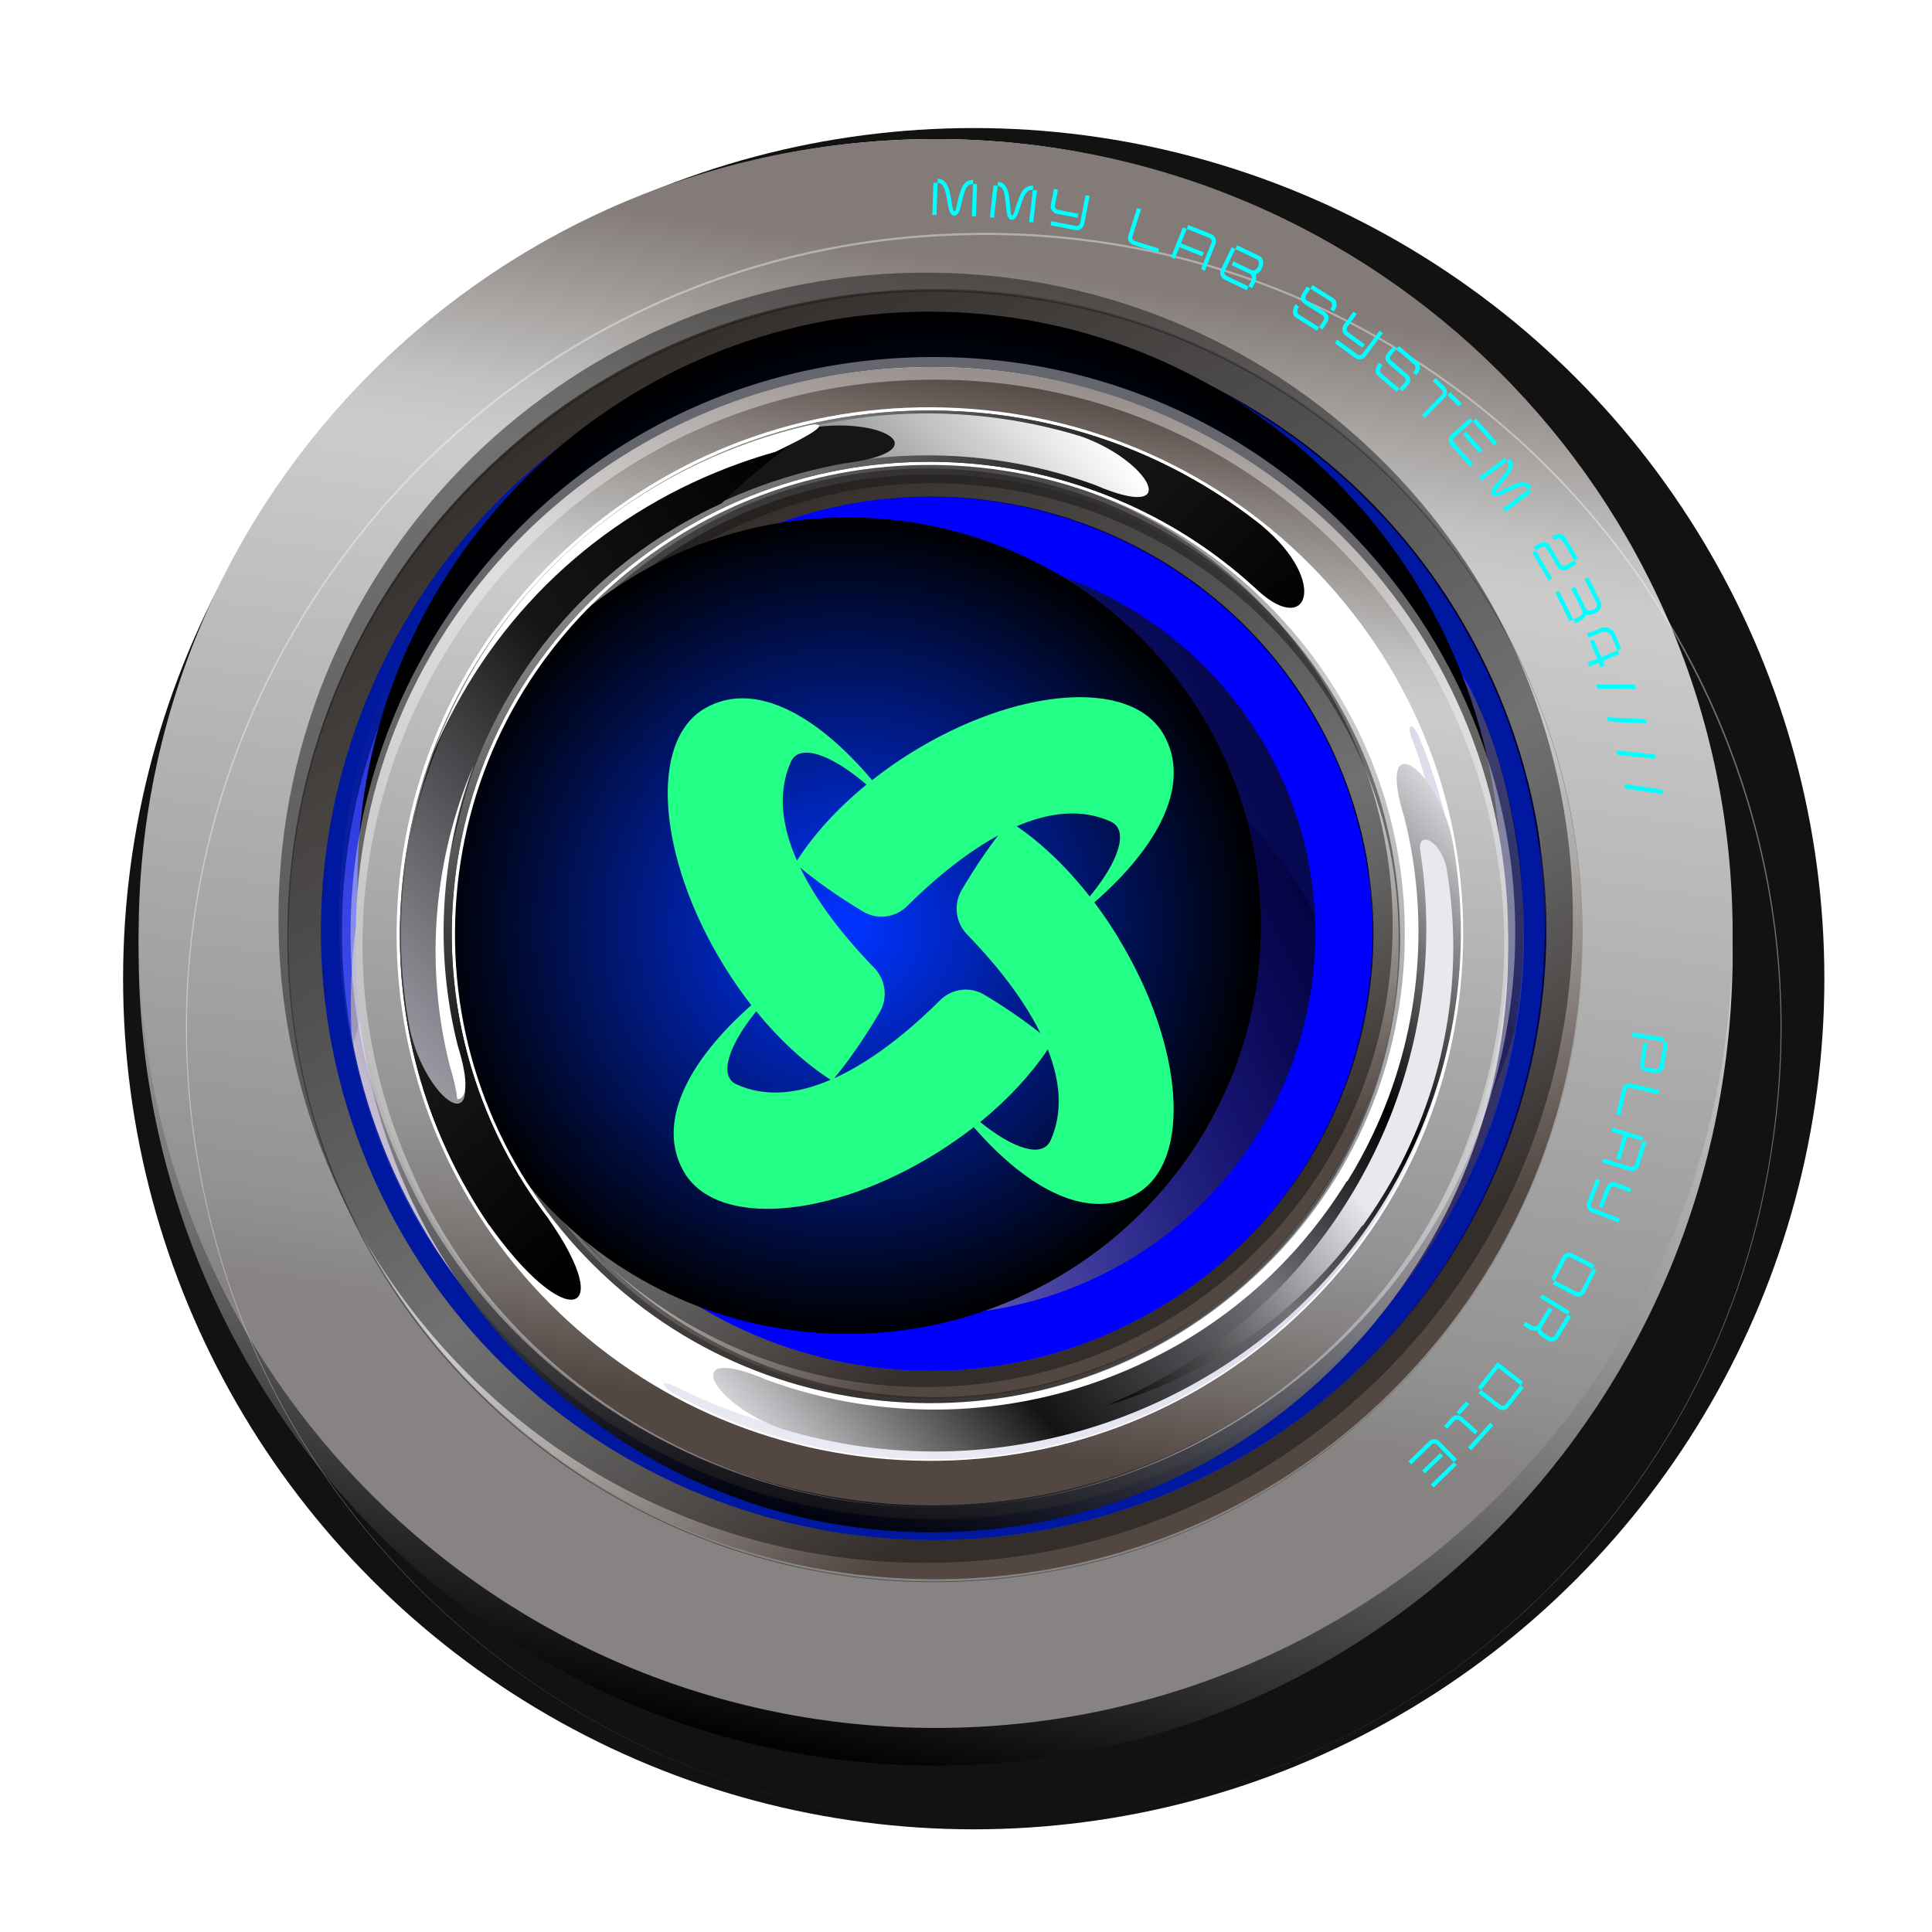 <svg width="83" height="83" viewBox="0 0 83 83" fill="none" xmlns="http://www.w3.org/2000/svg">
<g style="mix-blend-mode:multiply" filter="url(#filter0_f_0_1)">
<circle cx="41.832" cy="42.045" r="36.544" fill="#121212"/>
</g>
<path opacity="0.9" d="M40.196 5.975C21.286 5.975 5.957 21.617 5.957 40.913C5.957 60.208 21.286 75.851 40.196 75.851C59.105 75.851 74.435 60.209 74.435 40.913C74.435 21.617 59.105 5.975 40.196 5.975ZM40.196 68.9C25.048 68.9 12.769 56.37 12.769 40.913C12.769 25.456 25.048 12.926 40.196 12.926C55.343 12.926 67.623 25.456 67.623 40.913C67.623 56.37 55.343 68.9 40.196 68.9Z" fill="url(#paint0_linear_0_1)"/>
<path style="mix-blend-mode:multiply" d="M40.196 5.975C21.286 5.975 5.957 21.255 5.957 40.104C5.957 58.953 21.286 74.234 40.196 74.234C59.105 74.234 74.435 58.953 74.435 40.104C74.435 21.255 59.105 5.975 40.196 5.975ZM40.196 67.444C25.048 67.444 12.769 55.204 12.769 40.104C12.769 25.005 25.048 12.765 40.196 12.765C55.343 12.765 67.623 25.005 67.623 40.104C67.623 55.204 55.343 67.444 40.196 67.444Z" fill="url(#paint1_linear_0_1)"/>
<g opacity="0.4">
<g filter="url(#filter1_d_0_1)">
<path d="M41.53 74.286C57.693 73.794 71.593 61.522 74.055 45.594C77.469 24.423 60.501 5.297 39 6.12C17.497 6.883 1.993 27.206 6.967 48.068C10.604 63.771 25.373 74.986 41.53 74.286V74.286ZM41.53 74.286C25.372 74.989 10.586 63.776 6.93 48.077C1.92 27.172 17.442 6.794 38.997 6.027C60.549 5.206 77.539 24.384 74.092 45.6C71.609 61.526 57.696 73.798 41.53 74.286Z" fill="#FCFAFB"/>
</g>
</g>
<path d="M59.832 59.727C70.69 48.903 70.69 31.355 59.832 20.531C48.973 9.707 31.368 9.707 20.51 20.531C9.651 31.355 9.651 48.903 20.51 59.727C31.368 70.551 48.973 70.551 59.832 59.727Z" fill="url(#paint2_linear_0_1)"/>
<g opacity="0.5">
<path d="M67.977 40.483C67.941 53.575 58.262 65.111 45.347 67.476C28.154 70.738 12.16 57.418 12.343 39.971C12.476 22.516 28.716 9.482 45.854 13.064C58.727 15.667 68.189 27.39 67.978 40.483H67.977ZM67.971 40.483C68.174 27.398 58.706 15.71 45.842 13.119C28.741 9.563 12.535 22.551 12.392 39.972C12.205 57.398 28.17 70.694 45.342 67.45C58.254 65.095 67.937 53.573 67.971 40.483H67.971Z" fill="#161616"/>
</g>
<g style="mix-blend-mode:multiply" opacity="0.5">
<path d="M67.572 39.685C67.43 54.991 54.867 67.285 39.511 67.143C24.156 67.002 11.823 54.479 11.965 39.173C12.106 23.866 24.669 11.573 40.025 11.714C55.38 11.855 67.713 24.378 67.572 39.685Z" fill="#161616"/>
</g>
<path d="M63.843 28.616C70.119 41.668 64.594 57.32 51.501 63.575C38.407 69.831 22.706 64.323 16.429 51.27C10.153 38.221 15.68 22.569 28.773 16.313C41.866 10.057 57.567 15.566 63.843 28.616H63.843Z" fill="url(#paint3_radial_0_1)"/>
<path style="mix-blend-mode:color-burn" opacity="0.6" d="M63.843 28.616C70.119 41.668 64.594 57.32 51.501 63.575C38.407 69.831 22.706 64.323 16.429 51.27C10.153 38.221 15.68 22.569 28.773 16.313C41.866 10.057 57.567 15.566 63.843 28.616H63.843Z" fill="url(#paint4_linear_0_1)"/>
<g style="mix-blend-mode:overlay" opacity="0.6">
<path d="M28.817 27.727C41.527 21.46 56.926 26.651 63.213 39.319C64.09 41.087 64.736 42.905 65.175 44.745C66.136 39.514 65.476 33.943 62.928 28.811C56.642 16.141 41.243 10.953 28.532 17.22C17.595 22.613 12.221 34.733 14.939 46.081C16.35 38.4 21.255 31.456 28.817 27.727Z" fill="#060D51"/>
</g>
<path style="mix-blend-mode:color-burn" opacity="0.6" d="M63.843 28.617C70.119 41.668 64.594 57.319 51.5 63.575C38.407 69.832 22.706 64.323 16.429 51.272C10.154 38.22 15.68 22.569 28.773 16.314C41.866 10.057 57.567 15.566 63.843 28.617L63.843 28.617Z" fill="url(#paint5_linear_0_1)"/>
<path opacity="0.1" d="M51.255 60.319C38.294 66.512 22.847 61.265 16.756 48.596C15.634 46.265 14.918 43.843 14.562 41.407C14.731 44.609 15.517 47.827 16.991 50.891C23.082 63.556 38.528 68.806 51.49 62.612C62.098 57.544 67.754 46.384 66.12 35.555C66.694 45.633 61.115 55.608 51.255 60.319V60.319Z" fill="#F4DDC1"/>
<g style="mix-blend-mode:soft-light" opacity="0.7">
<path d="M32.162 18.809C45.627 13.938 60.505 20.869 65.391 34.292C65.56 34.758 65.716 35.226 65.856 35.694C65.599 34.323 65.23 32.955 64.738 31.602C59.851 18.18 44.974 11.248 31.508 16.118C18.511 20.822 11.584 34.802 15.513 47.839C13.219 35.62 20.055 23.188 32.162 18.809L32.162 18.809Z" fill="#0619FF"/>
</g>
<path d="M51.436 63.593C38.364 69.839 22.632 64.32 16.366 51.289C10.101 38.261 15.637 22.578 28.709 16.332C41.78 10.087 57.513 15.607 63.778 28.635C70.044 41.666 64.507 57.348 51.435 63.593L51.436 63.593ZM29.1 17.145C16.479 23.177 11.132 38.318 17.182 50.899C23.232 63.481 38.423 68.811 51.045 62.779C63.666 56.749 69.013 41.607 62.962 29.026C56.912 16.444 41.721 11.115 29.1 17.145Z" fill="#0017A0"/>
<path opacity="0.4" d="M14.775 42.829C15.916 51.883 21.329 58.192 23.37 56.708C25.492 55.306 25.392 47.709 25.334 42.064C25.179 37.372 26.495 32.727 29.09 28.809C32.102 24.029 35.777 19.864 34.704 17.563C33.742 15.234 26.377 17.611 20.423 23.617C15.612 28.468 13.918 36.373 14.775 42.829H14.775Z" fill="url(#paint6_linear_0_1)"/>
<path opacity="0.4" d="M65.14 44.116C66.527 36.641 63.271 26.955 60.872 27.749C58.424 28.44 57.478 35.843 55.807 41.237C54.522 45.753 51.849 49.779 48.18 52.721C43.849 56.359 39.078 59.21 39.396 61.728C39.6 64.239 44.527 65.542 52.159 61.879C58.391 58.889 63.978 51.871 65.14 44.116H65.14Z" fill="url(#paint7_linear_0_1)"/>
<path style="mix-blend-mode:screen" d="M39.916 62.349C53.479 62.349 64.475 51.389 64.475 37.869C64.475 24.349 53.479 13.389 39.916 13.389C26.353 13.389 15.357 24.349 15.357 37.869C15.357 51.389 26.353 62.349 39.916 62.349Z" fill="url(#paint8_radial_0_1)"/>
<path d="M40.101 7.85L40.28 7.856L40.233 9.237L40.055 9.231L40.101 7.85ZM40.847 9.174C40.809 9.118 40.781 9.05 40.761 8.971C40.741 8.892 40.721 8.787 40.7 8.657C40.699 8.648 40.697 8.639 40.695 8.631C40.693 8.623 40.692 8.614 40.691 8.605C40.69 8.598 40.688 8.591 40.687 8.584C40.686 8.577 40.684 8.571 40.683 8.565C40.656 8.411 40.628 8.287 40.602 8.192C40.575 8.098 40.536 8.019 40.484 7.955C40.433 7.892 40.365 7.859 40.28 7.856L40.286 7.678C40.411 7.682 40.512 7.725 40.588 7.806C40.664 7.887 40.722 7.99 40.762 8.115C40.802 8.24 40.837 8.393 40.866 8.575C40.869 8.587 40.871 8.6 40.873 8.612C40.875 8.625 40.876 8.638 40.877 8.652C40.897 8.78 40.916 8.884 40.935 8.963C40.954 9.043 40.975 9.083 40.999 9.084C41.022 9.085 41.043 9.049 41.064 8.979C41.085 8.908 41.108 8.815 41.133 8.698C41.142 8.651 41.15 8.616 41.157 8.592C41.202 8.4 41.248 8.245 41.294 8.125C41.34 8.005 41.404 7.908 41.486 7.834C41.568 7.759 41.674 7.724 41.805 7.729L41.799 7.907C41.712 7.904 41.641 7.931 41.585 7.988C41.529 8.044 41.483 8.119 41.449 8.213C41.414 8.306 41.379 8.426 41.343 8.573C41.341 8.584 41.339 8.594 41.337 8.603C41.335 8.613 41.333 8.623 41.33 8.633C41.328 8.645 41.325 8.657 41.323 8.67C41.32 8.682 41.317 8.694 41.314 8.706C41.287 8.823 41.263 8.918 41.239 8.992C41.216 9.067 41.184 9.131 41.143 9.184C41.103 9.238 41.053 9.264 40.993 9.262C40.934 9.26 40.885 9.231 40.847 9.174H40.847ZM41.799 7.906L41.977 7.912L41.931 9.293L41.752 9.287L41.799 7.906Z" fill="#00FFFF"/>
<path d="M42.684 7.965L42.862 7.986L42.703 9.358L42.525 9.337L42.684 7.965ZM43.319 9.346C43.287 9.287 43.264 9.217 43.251 9.136C43.237 9.055 43.226 8.949 43.215 8.818C43.215 8.809 43.214 8.8 43.213 8.792C43.212 8.784 43.211 8.775 43.21 8.766C43.209 8.758 43.209 8.751 43.208 8.744C43.207 8.737 43.206 8.731 43.206 8.725C43.191 8.569 43.174 8.443 43.155 8.347C43.136 8.251 43.104 8.169 43.057 8.101C43.011 8.034 42.946 7.995 42.862 7.986L42.882 7.809C43.007 7.823 43.103 7.874 43.173 7.961C43.242 8.048 43.291 8.156 43.321 8.283C43.35 8.411 43.373 8.566 43.387 8.75C43.389 8.763 43.39 8.775 43.391 8.788C43.391 8.801 43.392 8.814 43.392 8.827C43.401 8.957 43.411 9.062 43.424 9.143C43.436 9.223 43.454 9.265 43.478 9.268C43.5 9.27 43.524 9.237 43.551 9.168C43.578 9.1 43.608 9.008 43.643 8.894C43.656 8.848 43.666 8.813 43.675 8.79C43.736 8.603 43.794 8.452 43.85 8.336C43.906 8.221 43.978 8.129 44.066 8.062C44.153 7.994 44.262 7.968 44.392 7.983L44.371 8.16C44.286 8.15 44.212 8.171 44.151 8.223C44.091 8.275 44.039 8.346 43.998 8.436C43.956 8.526 43.91 8.643 43.862 8.787C43.86 8.798 43.857 8.807 43.854 8.817C43.852 8.826 43.848 8.836 43.844 8.846C43.842 8.857 43.838 8.869 43.835 8.882C43.831 8.894 43.827 8.906 43.822 8.917C43.787 9.031 43.754 9.124 43.725 9.197C43.696 9.269 43.658 9.33 43.614 9.38C43.569 9.43 43.517 9.452 43.458 9.445C43.398 9.438 43.352 9.405 43.319 9.346L43.319 9.346ZM44.372 8.16L44.549 8.18L44.39 9.552L44.212 9.532L44.372 8.16Z" fill="#00FFFF"/>
<path d="M45.167 9.503L46.22 9.707C46.262 9.716 46.301 9.708 46.337 9.684C46.373 9.659 46.395 9.626 46.403 9.584L46.638 8.381L46.814 8.415L46.579 9.618C46.567 9.679 46.542 9.732 46.503 9.777C46.465 9.822 46.418 9.853 46.362 9.872C46.306 9.891 46.247 9.894 46.186 9.882L45.133 9.678L45.167 9.503ZM45.251 9.112C45.206 9.074 45.175 9.027 45.156 8.971C45.137 8.915 45.134 8.856 45.146 8.795L45.278 8.117L45.453 8.151L45.321 8.829C45.313 8.871 45.321 8.911 45.345 8.946C45.369 8.982 45.402 9.004 45.445 9.012L46.322 9.183L46.288 9.357L45.411 9.187C45.349 9.175 45.296 9.15 45.251 9.112Z" fill="#00FFFF"/>
<path d="M48.548 10.43C48.508 10.387 48.481 10.337 48.469 10.279C48.457 10.222 48.46 10.163 48.479 10.104L48.85 8.936L49.021 8.989L48.65 10.158C48.637 10.199 48.64 10.238 48.66 10.276C48.68 10.315 48.71 10.34 48.752 10.353L49.795 10.683L49.742 10.853L48.697 10.523C48.638 10.504 48.588 10.473 48.548 10.43H48.548Z" fill="#00FFFF"/>
<path d="M50.817 9.769L50.981 9.834L50.735 10.455L51.713 10.841L51.648 11.007L50.669 10.621L50.471 11.118L50.307 11.053L50.817 9.769ZM52.048 10.422C52.064 10.382 52.063 10.342 52.045 10.303C52.027 10.263 51.998 10.235 51.958 10.219L50.981 9.834L51.047 9.668L52.024 10.053C52.082 10.076 52.13 10.111 52.167 10.156C52.204 10.202 52.227 10.254 52.236 10.313C52.245 10.371 52.238 10.43 52.215 10.488L51.762 11.627L51.596 11.562L52.048 10.422V10.422Z" fill="#00FFFF"/>
<path d="M52.477 11.899C52.444 11.851 52.425 11.798 52.421 11.739C52.417 11.68 52.429 11.623 52.456 11.567L52.912 10.623L53.071 10.7L52.615 11.643C52.596 11.682 52.594 11.722 52.608 11.762C52.623 11.803 52.649 11.832 52.688 11.851L53.636 12.306L53.559 12.467L52.61 12.012C52.554 11.985 52.509 11.947 52.476 11.899L52.477 11.899ZM53.748 12.076C53.769 12.031 53.781 11.988 53.783 11.945C53.784 11.902 53.777 11.865 53.762 11.834C53.746 11.802 53.725 11.78 53.699 11.767L52.911 11.389L52.989 11.229L53.776 11.607C53.803 11.62 53.833 11.623 53.868 11.615C53.902 11.608 53.935 11.59 53.968 11.562C54 11.534 54.027 11.498 54.049 11.453C54.07 11.409 54.082 11.366 54.083 11.323C54.085 11.28 54.078 11.243 54.063 11.212C54.047 11.18 54.026 11.158 53.999 11.145L53.071 10.7L53.148 10.539L54.077 10.985C54.151 11.02 54.203 11.068 54.233 11.128C54.264 11.188 54.276 11.253 54.269 11.323C54.263 11.393 54.243 11.462 54.21 11.531C54.176 11.602 54.138 11.657 54.096 11.696C54.055 11.736 54.007 11.767 53.951 11.79C53.968 11.85 53.974 11.907 53.971 11.959C53.967 12.011 53.947 12.075 53.909 12.153L53.798 12.384L53.637 12.306L53.748 12.076H53.748Z" fill="#00FFFF"/>
<path d="M55.564 13.506C55.543 13.447 55.54 13.381 55.555 13.307C55.57 13.233 55.603 13.156 55.653 13.077L55.804 13.172C55.761 13.24 55.739 13.307 55.739 13.374C55.739 13.441 55.766 13.491 55.819 13.524L56.669 14.06L56.573 14.211L55.685 13.651C55.626 13.614 55.586 13.566 55.565 13.506L55.564 13.506ZM56.86 13.759C56.883 13.723 56.89 13.684 56.88 13.642C56.871 13.6 56.848 13.567 56.811 13.544L56.056 13.068C55.997 13.03 55.953 12.987 55.924 12.938C55.895 12.889 55.883 12.837 55.888 12.78C55.893 12.724 55.914 12.666 55.952 12.607L56.143 12.305L56.294 12.401L56.103 12.702C56.08 12.738 56.073 12.778 56.082 12.82C56.092 12.861 56.115 12.894 56.151 12.917L56.907 13.393C56.967 13.432 57.012 13.475 57.04 13.523C57.068 13.572 57.08 13.624 57.075 13.68C57.071 13.736 57.049 13.794 57.011 13.854L56.82 14.156L56.669 14.06L56.86 13.759H56.86ZM57.224 13.086C57.223 13.02 57.197 12.97 57.144 12.937L56.294 12.401L56.389 12.25L57.277 12.81C57.336 12.847 57.377 12.896 57.399 12.955C57.421 13.015 57.424 13.082 57.409 13.155C57.393 13.228 57.36 13.305 57.31 13.384L57.159 13.289C57.202 13.22 57.224 13.152 57.224 13.086Z" fill="#00FFFF"/>
<path d="M57.451 14.593L58.315 15.228C58.35 15.253 58.389 15.263 58.431 15.256C58.474 15.25 58.508 15.229 58.534 15.195L59.263 14.208L59.407 14.314L58.678 15.3C58.641 15.351 58.595 15.388 58.541 15.412C58.487 15.436 58.431 15.444 58.373 15.437C58.314 15.43 58.259 15.408 58.209 15.371L57.345 14.737L57.451 14.593ZM57.696 14.276C57.671 14.222 57.663 14.166 57.67 14.108C57.677 14.049 57.699 13.995 57.736 13.945L58.147 13.389L58.291 13.494L57.88 14.05C57.855 14.085 57.845 14.124 57.851 14.166C57.858 14.209 57.879 14.243 57.913 14.268L58.633 14.797L58.527 14.941L57.807 14.412C57.757 14.375 57.72 14.33 57.696 14.276Z" fill="#00FFFF"/>
<path d="M59.104 15.995C59.091 15.933 59.097 15.867 59.123 15.796C59.148 15.725 59.191 15.654 59.252 15.582L59.389 15.698C59.336 15.759 59.306 15.823 59.296 15.889C59.287 15.955 59.306 16.008 59.353 16.048L60.119 16.699L60.003 16.834L59.203 16.155C59.15 16.11 59.117 16.056 59.104 15.995L59.104 15.995ZM60.351 16.427C60.379 16.395 60.391 16.357 60.388 16.314C60.384 16.271 60.366 16.235 60.333 16.207L59.653 15.63C59.599 15.584 59.562 15.535 59.54 15.483C59.519 15.43 59.514 15.376 59.527 15.321C59.54 15.266 59.569 15.212 59.615 15.158L59.847 14.887L59.983 15.003L59.751 15.274C59.723 15.307 59.711 15.345 59.714 15.388C59.718 15.431 59.736 15.466 59.769 15.494L60.449 16.072C60.504 16.118 60.541 16.167 60.562 16.219C60.584 16.271 60.588 16.325 60.575 16.38C60.563 16.434 60.533 16.489 60.487 16.543L60.255 16.814L60.119 16.699L60.351 16.427ZM60.806 15.812C60.815 15.746 60.796 15.693 60.748 15.653L59.983 15.003L60.099 14.867L60.898 15.546C60.952 15.591 60.985 15.645 60.999 15.707C61.012 15.77 61.006 15.836 60.98 15.906C60.954 15.977 60.91 16.048 60.849 16.119L60.713 16.003C60.766 15.941 60.798 15.877 60.806 15.812H60.806Z" fill="#00FFFF"/>
<path d="M61.938 16.966C61.969 16.935 61.983 16.898 61.983 16.855C61.982 16.811 61.966 16.774 61.935 16.744L61.552 16.369L61.677 16.242L62.06 16.617C62.105 16.66 62.135 16.71 62.152 16.767C62.168 16.823 62.169 16.88 62.153 16.937C62.138 16.994 62.108 17.045 62.065 17.089L61.204 17.964L61.078 17.84L61.939 16.966L61.938 16.966ZM62.3 16.851L62.794 17.334L62.669 17.461L62.174 16.978L62.3 16.851Z" fill="#00FFFF"/>
<path d="M62.253 18.973C62.241 18.915 62.244 18.858 62.263 18.803C62.282 18.747 62.316 18.698 62.362 18.657L63.149 17.963L63.267 18.096L62.481 18.791C62.449 18.819 62.431 18.855 62.429 18.898C62.426 18.941 62.439 18.978 62.468 19.011L63.283 19.928L63.149 20.046L62.334 19.129C62.292 19.082 62.265 19.03 62.253 18.973H62.253ZM62.985 18.551L63.697 19.353L63.564 19.471L62.851 18.669L62.985 18.551ZM63.401 17.978L64.32 19.012L64.186 19.13L63.267 18.096L63.401 17.978Z" fill="#00FFFF"/>
<path d="M64.636 19.67L64.744 19.812L63.641 20.648L63.533 20.506L64.636 19.67ZM64.077 21.083C64.097 21.018 64.132 20.953 64.181 20.888C64.23 20.823 64.299 20.741 64.387 20.642C64.393 20.636 64.399 20.629 64.404 20.623C64.409 20.616 64.415 20.609 64.421 20.603C64.426 20.597 64.43 20.592 64.435 20.586C64.439 20.581 64.444 20.576 64.447 20.571C64.55 20.453 64.629 20.353 64.686 20.273C64.743 20.193 64.779 20.113 64.796 20.033C64.813 19.953 64.796 19.879 64.744 19.812L64.887 19.704C64.962 19.803 64.993 19.908 64.978 20.018C64.963 20.129 64.919 20.239 64.847 20.348C64.775 20.458 64.678 20.581 64.555 20.719C64.547 20.729 64.539 20.738 64.53 20.748C64.522 20.757 64.512 20.766 64.503 20.776C64.415 20.872 64.346 20.953 64.296 21.017C64.247 21.082 64.229 21.124 64.243 21.143C64.257 21.161 64.298 21.155 64.366 21.127C64.434 21.099 64.522 21.057 64.628 21.003C64.67 20.98 64.703 20.964 64.725 20.954C64.903 20.868 65.053 20.805 65.175 20.765C65.298 20.726 65.414 20.714 65.523 20.73C65.633 20.746 65.727 20.806 65.806 20.91L65.664 21.018C65.612 20.949 65.546 20.911 65.466 20.904C65.386 20.896 65.299 20.908 65.205 20.94C65.111 20.973 64.995 21.021 64.857 21.086C64.848 21.091 64.839 21.096 64.83 21.101C64.822 21.106 64.812 21.11 64.802 21.114C64.792 21.12 64.781 21.126 64.77 21.132C64.758 21.137 64.747 21.143 64.736 21.148C64.628 21.201 64.539 21.242 64.466 21.271C64.394 21.3 64.324 21.315 64.256 21.318C64.189 21.32 64.137 21.298 64.101 21.251C64.065 21.204 64.057 21.148 64.077 21.083H64.077ZM65.664 21.018L65.772 21.16L64.669 21.996L64.561 21.854L65.664 21.018Z" fill="#00FFFF"/>
<path d="M65.978 23.653L66.681 24.843L66.527 24.934L65.824 23.744L65.978 23.653ZM66.137 23.353C66.199 23.317 66.258 23.297 66.314 23.294C66.37 23.291 66.422 23.305 66.47 23.334C66.518 23.364 66.56 23.41 66.596 23.471L67.05 24.239C67.072 24.276 67.104 24.3 67.146 24.311C67.188 24.321 67.227 24.316 67.265 24.294L67.63 24.079L67.721 24.233L67.355 24.448C67.295 24.483 67.236 24.502 67.179 24.506C67.123 24.509 67.07 24.495 67.022 24.465C66.974 24.435 66.932 24.389 66.896 24.329L66.442 23.561C66.42 23.524 66.388 23.5 66.347 23.49C66.305 23.479 66.265 23.485 66.228 23.506L65.978 23.653L65.887 23.5L66.137 23.353V23.353ZM66.909 22.945C66.983 22.931 67.05 22.937 67.109 22.96C67.168 22.984 67.215 23.026 67.251 23.087L67.784 23.989L67.63 24.079L67.12 23.215C67.088 23.162 67.039 23.134 66.972 23.131C66.906 23.129 66.838 23.148 66.767 23.19L66.676 23.036C66.757 22.989 66.835 22.958 66.909 22.945H66.909Z" fill="#00FFFF"/>
<path d="M66.973 25.379L67.592 26.615L67.432 26.695L66.814 25.459L66.973 25.379ZM67.822 26.501C67.866 26.479 67.902 26.452 67.929 26.419C67.957 26.386 67.974 26.353 67.981 26.318C67.988 26.284 67.985 26.254 67.972 26.227L67.503 25.29L67.663 25.21L68.132 26.148C68.145 26.174 68.168 26.195 68.199 26.21C68.231 26.225 68.268 26.231 68.311 26.229C68.354 26.227 68.398 26.215 68.442 26.193C68.511 26.158 68.559 26.116 68.587 26.067C68.615 26.017 68.617 25.968 68.592 25.919L68.073 24.882L68.233 24.803L68.752 25.84C68.788 25.913 68.8 25.982 68.788 26.048C68.775 26.114 68.744 26.173 68.696 26.225C68.648 26.276 68.589 26.319 68.521 26.352C68.451 26.388 68.387 26.408 68.33 26.414C68.273 26.42 68.216 26.415 68.157 26.399C68.133 26.457 68.104 26.506 68.069 26.545C68.035 26.584 67.979 26.622 67.901 26.661L67.671 26.775L67.592 26.616L67.822 26.501V26.501Z" fill="#00FFFF"/>
<path d="M68.731 27C68.823 26.962 68.913 26.948 69.003 26.959C69.092 26.969 69.171 27.003 69.241 27.058C69.311 27.113 69.365 27.187 69.403 27.279L69.651 27.876L69.486 27.944L69.238 27.347C69.216 27.294 69.18 27.249 69.131 27.213C69.082 27.177 69.028 27.154 68.969 27.145C68.909 27.136 68.853 27.142 68.799 27.164L68.242 27.395L68.173 27.23L68.731 27H68.731ZM68.618 28.302L68.302 27.541L68.467 27.472L68.784 28.234L69.486 27.944L69.553 28.107L68.851 28.397L68.937 28.602L68.771 28.671L68.686 28.465L68.273 28.635L68.206 28.473L68.618 28.302Z" fill="#00FFFF"/>
<path d="M70.222 29.413L70.286 29.599L68.628 29.591L68.564 29.406L70.222 29.413Z" fill="#00FFFF"/>
<path d="M70.693 30.899L70.748 31.087L69.092 31.001L69.037 30.812L70.693 30.899Z" fill="#00FFFF"/>
<path d="M71.092 32.406L71.138 32.597L69.488 32.431L69.442 32.24L71.092 32.406Z" fill="#00FFFF"/>
<path d="M71.418 33.928L71.455 34.12L69.815 33.876L69.778 33.684L71.418 33.928Z" fill="#00FFFF"/>
<path d="M71.502 44.579L71.473 44.755L70.106 44.531L70.135 44.355L71.502 44.579ZM70.786 44.801L70.641 45.682C70.634 45.725 70.643 45.764 70.668 45.798C70.694 45.833 70.728 45.854 70.77 45.861L71.123 45.919C71.166 45.926 71.204 45.917 71.24 45.892C71.275 45.867 71.296 45.833 71.303 45.791L71.473 44.755L71.65 44.784L71.479 45.82C71.469 45.881 71.446 45.934 71.409 45.98C71.372 46.025 71.326 46.057 71.27 46.078C71.215 46.098 71.156 46.103 71.095 46.093L70.742 46.035C70.68 46.025 70.626 46.002 70.58 45.965C70.534 45.928 70.501 45.883 70.48 45.828C70.46 45.773 70.455 45.715 70.465 45.654L70.61 44.772L70.786 44.801V44.801Z" fill="#00FFFF"/>
<path d="M69.767 46.65C69.807 46.607 69.856 46.577 69.912 46.56C69.969 46.544 70.028 46.543 70.089 46.557L71.285 46.836L71.245 47.01L70.048 46.73C70.006 46.72 69.966 46.727 69.93 46.749C69.893 46.772 69.87 46.804 69.86 46.846L69.61 47.909L69.436 47.869L69.686 46.806C69.7 46.745 69.727 46.693 69.767 46.65Z" fill="#00FFFF"/>
<path d="M70.05 50.125C70.092 50.138 70.132 50.134 70.17 50.113C70.208 50.092 70.234 50.061 70.247 50.02L70.555 49.019L70.726 49.071L70.418 50.072C70.399 50.132 70.369 50.182 70.326 50.222C70.283 50.263 70.233 50.29 70.175 50.303C70.117 50.316 70.058 50.314 69.998 50.296L68.823 49.936L68.876 49.766L70.051 50.125H70.05ZM70.606 48.85L70.555 49.019L69.914 48.823L69.605 49.826L69.434 49.773L69.743 48.77L69.23 48.614L69.282 48.445L70.606 48.85H70.606Z" fill="#00FFFF"/>
<path d="M68.738 50.711L68.352 51.708C68.337 51.749 68.338 51.788 68.355 51.828C68.373 51.867 68.402 51.895 68.442 51.91L69.589 52.35L69.525 52.517L68.378 52.076C68.319 52.054 68.271 52.02 68.234 51.975C68.196 51.929 68.173 51.877 68.165 51.819C68.156 51.761 68.163 51.703 68.185 51.644L68.571 50.647L68.738 50.711ZM69.109 50.861C69.155 50.824 69.207 50.801 69.265 50.792C69.324 50.784 69.382 50.791 69.441 50.813L70.087 51.061L70.023 51.228L69.376 50.98C69.336 50.964 69.296 50.965 69.257 50.983C69.217 51 69.19 51.029 69.174 51.069L68.853 51.901L68.686 51.837L69.007 51.005C69.03 50.947 69.064 50.899 69.109 50.861Z" fill="#00FFFF"/>
<path d="M67.237 53.859C67.283 53.827 67.335 53.811 67.391 53.81C67.447 53.81 67.507 53.827 67.57 53.86L68.502 54.344L68.419 54.502L67.488 54.018C67.449 53.998 67.41 53.995 67.369 54.008C67.327 54.02 67.297 54.046 67.277 54.084L66.791 55.013L66.633 54.93L67.118 54.002C67.151 53.938 67.191 53.891 67.237 53.859H67.237ZM67.723 55.497C67.761 55.517 67.801 55.52 67.842 55.507C67.883 55.494 67.914 55.469 67.934 55.431L68.42 54.502L68.578 54.584L68.093 55.513C68.06 55.575 68.021 55.622 67.974 55.655C67.928 55.688 67.876 55.704 67.82 55.704C67.764 55.704 67.704 55.688 67.641 55.655L66.709 55.171L66.792 55.013L67.723 55.497H67.723Z" fill="#00FFFF"/>
<path d="M65.797 56.95C65.823 56.965 65.854 56.976 65.891 56.982C65.928 56.989 65.964 56.988 65.998 56.98C66.031 56.971 66.055 56.956 66.069 56.933L66.537 56.174L66.689 56.267L66.222 57.026C66.208 57.049 66.205 57.078 66.213 57.111C66.221 57.145 66.236 57.177 66.259 57.207C66.281 57.237 66.305 57.261 66.331 57.276L66.578 57.427C66.615 57.45 66.654 57.456 66.696 57.446C66.738 57.436 66.771 57.413 66.793 57.376L67.343 56.483L67.495 56.577L66.946 57.469C66.913 57.522 66.871 57.563 66.819 57.592C66.768 57.62 66.712 57.633 66.653 57.631C66.594 57.629 66.538 57.612 66.485 57.579L66.237 57.428C66.186 57.397 66.144 57.358 66.11 57.312C66.076 57.267 66.051 57.217 66.033 57.162C65.977 57.171 65.921 57.171 65.864 57.162C65.808 57.153 65.754 57.133 65.704 57.102L65.437 56.939L65.53 56.787L65.797 56.95V56.95ZM67.436 56.332L67.342 56.483L66.161 55.761L66.255 55.609L67.436 56.332Z" fill="#00FFFF"/>
<path d="M65.432 59.366L65.322 59.506L64.371 58.766L63.628 59.714L63.487 59.604L64.34 58.516L65.432 59.366ZM64.456 60.358C64.49 60.385 64.528 60.395 64.571 60.39C64.614 60.385 64.649 60.365 64.675 60.331L65.322 59.506L65.463 59.616L64.816 60.441C64.778 60.49 64.731 60.526 64.677 60.549C64.622 60.571 64.566 60.578 64.507 60.57C64.449 60.561 64.395 60.537 64.346 60.499L63.518 59.855L63.628 59.714L64.456 60.358Z" fill="#00FFFF"/>
<path d="M62.495 60.818C62.55 60.799 62.607 60.797 62.664 60.809C62.722 60.822 62.774 60.849 62.821 60.891L63.487 61.485L63.369 61.616L62.703 61.022C62.671 60.993 62.633 60.98 62.59 60.982C62.547 60.984 62.511 61.002 62.482 61.034L62.169 61.382L62.035 61.263L62.349 60.915C62.391 60.868 62.439 60.836 62.495 60.818ZM63.123 60.32L62.706 60.785L62.572 60.666L62.99 60.201L63.123 60.32ZM64.155 61.242L63.201 62.304L63.068 62.185L64.022 61.123L64.155 61.242Z" fill="#00FFFF"/>
<path d="M61.534 61.843C61.592 61.828 61.648 61.828 61.705 61.845C61.762 61.861 61.812 61.892 61.856 61.937L62.589 62.687L62.46 62.811L61.727 62.061C61.697 62.03 61.661 62.014 61.618 62.014C61.574 62.013 61.537 62.028 61.506 62.058L60.626 62.913L60.501 62.786L61.382 61.931C61.426 61.887 61.477 61.858 61.534 61.843V61.843ZM61.991 62.551L61.221 63.299L61.096 63.171L61.867 62.424L61.991 62.551ZM62.585 62.939L61.593 63.903L61.468 63.775L62.461 62.811L62.585 62.939Z" fill="#00FFFF"/>
<path opacity="0.9" d="M40.037 15.77C26.367 15.77 15.285 26.976 15.285 40.8C15.285 54.624 26.367 65.829 40.037 65.829C53.707 65.829 64.789 54.622 64.789 40.8C64.789 26.978 53.707 15.77 40.037 15.77ZM40.037 60.849C29.087 60.849 20.21 51.872 20.21 40.798C20.21 29.725 29.087 20.748 40.037 20.748C50.987 20.748 59.865 29.725 59.865 40.798C59.865 51.872 50.987 60.849 40.037 60.849Z" fill="url(#paint9_linear_0_1)"/>
<path style="mix-blend-mode:multiply" d="M40.037 15.77C26.367 15.77 15.285 26.716 15.285 40.22C15.285 53.723 26.367 64.67 40.037 64.67C53.707 64.67 64.789 53.723 64.789 40.22C64.789 26.716 53.707 15.77 40.037 15.77ZM40.037 59.807C29.087 59.807 20.21 51.038 20.21 40.221C20.21 29.405 29.087 20.636 40.037 20.636C50.987 20.636 59.865 29.405 59.865 40.221C59.865 51.038 50.987 59.807 40.037 59.807Z" fill="url(#paint10_linear_0_1)"/>
<g opacity="0.4">
<path d="M41.002 64.71C50.784 64.453 59.934 57.867 63.148 48.739C69.047 32.659 56.479 15.669 39.19 16.329C21.904 16.936 10.641 34.795 17.724 50.398C21.612 59.264 31.227 65.169 41.002 64.71ZM41.002 64.71C31.189 65.184 21.537 59.344 17.441 50.527C9.857 34.556 21.288 16.001 39.154 15.356C57.017 14.699 69.803 32.367 63.437 48.844C60.012 57.937 50.825 64.467 41.002 64.708V64.71Z" fill="#FCFAFB"/>
</g>
<path d="M54.232 54.276C62.082 46.522 62.082 33.95 54.232 26.197C46.383 18.442 33.656 18.442 25.806 26.197C17.956 33.95 17.956 46.522 25.806 54.276C33.656 62.03 46.383 62.03 54.232 54.276Z" fill="url(#paint11_linear_0_1)"/>
<g opacity="0.5">
<path d="M60.153 40.497C59.831 58.285 38.302 66.967 25.523 54.371C17.65 46.626 17.747 33.566 25.711 25.914C38.8 13.379 60.25 22.569 60.153 40.497ZM60.087 40.495C60.209 26.558 45.614 16.978 32.627 22.21C25.329 25.027 20.197 32.381 20.184 40.131C20.005 54.117 34.364 63.765 47.498 58.621C54.904 55.811 60.118 48.346 60.087 40.495Z" fill="#161616"/>
</g>
<g style="mix-blend-mode:multiply" opacity="0.5">
<path d="M53.942 53.774C61.791 46.02 61.791 33.449 53.942 25.695C46.092 17.941 33.365 17.941 25.515 25.695C17.666 33.449 17.666 46.02 25.515 53.774C33.365 61.528 46.092 61.528 53.942 53.774Z" fill="#161616"/>
</g>
<path d="M57.132 31.993C61.67 41.343 57.675 52.557 48.21 57.038C38.744 61.519 27.394 57.572 22.856 48.222C18.32 38.873 22.315 27.661 31.779 23.178C41.245 18.697 52.595 22.644 57.132 31.993Z" fill="url(#paint12_radial_0_1)"/>
<path style="mix-blend-mode:color-burn" opacity="0.6" d="M57.132 31.993C61.67 41.343 57.675 52.557 48.21 57.038C38.744 61.519 27.394 57.572 22.856 48.222C18.32 38.873 22.315 27.661 31.779 23.178C41.245 18.697 52.595 22.644 57.132 31.993Z" fill="url(#paint13_linear_0_1)"/>
<g style="mix-blend-mode:overlay" opacity="0.6">
<path d="M31.812 31.354C41 26.864 52.133 30.581 56.677 39.657C57.311 40.924 57.778 42.227 58.096 43.545C58.79 39.797 58.313 35.807 56.472 32.13C51.927 23.055 40.794 19.337 31.606 23.827C23.7 27.69 19.815 36.373 21.779 44.503C22.8 38.999 26.346 34.026 31.812 31.354Z" fill="#060D51"/>
</g>
<path style="mix-blend-mode:color-burn" opacity="0.6" d="M57.133 31.991C61.669 41.342 57.676 52.554 48.21 57.035C38.744 61.518 27.394 57.571 22.857 48.221C18.321 38.87 22.316 27.658 31.78 23.177C41.245 18.695 52.597 22.642 57.133 31.991Z" fill="url(#paint14_linear_0_1)"/>
<path opacity="0.1" d="M48.032 54.704C38.662 59.141 27.496 55.381 23.093 46.305C22.281 44.635 21.763 42.9 21.506 41.155C21.628 43.448 22.197 45.754 23.262 47.949C27.665 57.023 38.833 60.784 48.202 56.347C55.871 52.716 59.96 44.721 58.779 36.963C59.193 44.183 55.16 51.329 48.032 54.704Z" fill="#F4DDC1"/>
<g style="mix-blend-mode:soft-light" opacity="0.7">
<path d="M34.23 24.965C43.965 21.475 54.721 26.441 58.252 36.058C58.375 36.391 58.487 36.728 58.589 37.062C58.403 36.081 58.137 35.101 57.781 34.13C54.249 24.515 43.492 19.549 33.76 23.037C24.364 26.407 19.356 36.422 22.196 45.761C20.537 37.007 25.48 28.102 34.232 24.965H34.23Z" fill="#0619FF"/>
</g>
<path d="M48.162 57.05C38.712 61.525 27.339 57.571 22.809 48.236C18.28 38.903 22.283 27.667 31.733 23.193C41.182 18.718 52.556 22.673 57.085 32.007C61.615 41.343 57.612 52.576 48.162 57.05ZM32.789 25.367C24.554 29.268 21.065 39.058 25.013 47.193C28.96 55.328 38.872 58.775 47.108 54.874C55.343 50.975 58.831 41.184 54.884 33.049C50.936 24.914 41.024 21.468 32.789 25.366V25.367Z" fill="#0000FF"/>
<path style="mix-blend-mode:screen" d="M36.414 57.304C46.219 57.304 54.168 49.452 54.168 39.766C54.168 30.08 46.219 22.229 36.414 22.229C26.608 22.229 18.659 30.08 18.659 39.766C18.659 49.452 26.608 57.304 36.414 57.304Z" fill="url(#paint15_radial_0_1)"/>
<g style="mix-blend-mode:hard-light">
<path d="M48.038 40.276C47.713 39.744 47.368 39.239 47.013 38.767C49.831 36.316 51.19 33.636 49.986 31.547C48.587 29.114 43.65 29.523 39.103 32.363C38.521 32.726 37.977 33.112 37.466 33.516C35.022 30.623 32.344 29.219 30.263 30.443C27.86 31.862 28.26 36.851 31.074 41.444C31.452 42.061 31.859 42.645 32.278 43.184C29.512 45.62 28.19 48.27 29.378 50.337C30.778 52.769 35.714 52.361 40.262 49.521C40.817 49.172 41.343 48.806 41.832 48.424C44.224 51.167 46.816 52.47 48.842 51.28C51.249 49.865 50.846 44.876 48.035 40.279L48.038 40.276ZM47.731 35.305C48.52 35.668 48.042 37.034 46.816 38.513C45.831 37.255 44.754 36.233 43.68 35.496C45.02 34.92 46.435 34.706 47.731 35.301V35.305ZM42.884 35.885C42.391 36.525 41.843 37.338 41.317 38.228C40.954 38.846 41.051 39.632 41.547 40.145C42.454 41.077 43.839 42.641 44.698 44.389C44.05 43.876 43.213 43.289 42.288 42.735C41.676 42.368 40.899 42.465 40.392 42.967C39.407 43.947 37.707 45.478 35.837 46.324C36.411 45.636 37.122 44.632 37.788 43.498C38.151 42.881 38.055 42.095 37.559 41.582C36.64 40.639 35.229 39.044 34.374 37.27C35.048 37.835 35.999 38.517 37.074 39.16C37.684 39.527 38.462 39.43 38.969 38.928C39.84 38.064 41.273 36.765 42.884 35.889V35.885ZM33.981 32.723C34.344 31.914 35.733 32.423 37.225 33.707C35.966 34.736 34.948 35.863 34.24 36.974C33.618 35.575 33.367 34.085 33.981 32.723ZM31.634 46.582C30.86 46.227 31.308 44.898 32.489 43.446C33.5 44.689 34.6 45.692 35.685 46.388C34.348 46.964 32.93 47.178 31.634 46.582ZM45.128 49C44.783 49.768 43.513 49.348 42.11 48.203C43.317 47.219 44.302 46.148 45.013 45.085C45.528 46.384 45.694 47.746 45.132 49H45.128Z" fill="#24FF87"/>
</g>
<path d="M22.873 55.214C26.952 59.72 32.565 62.387 38.674 62.723C44.784 63.06 50.661 61.026 55.222 56.996C59.783 52.966 62.484 47.422 62.824 41.387C63.165 35.352 61.106 29.547 57.026 25.041C52.947 20.536 47.334 17.869 41.225 17.532C35.115 17.196 29.238 19.229 24.677 23.26C20.116 27.289 17.415 32.833 17.075 38.868C16.734 44.903 18.793 50.709 22.873 55.214ZM24.742 53.563C21.109 49.55 19.276 44.381 19.579 39.006C19.882 33.631 22.287 28.695 26.348 25.106C30.409 21.517 35.643 19.707 41.085 20.006C46.526 20.305 51.523 22.681 55.157 26.692C58.79 30.706 60.623 35.874 60.32 41.249C60.017 46.624 57.611 51.56 53.55 55.149C49.49 58.738 44.255 60.549 38.814 60.249C33.373 59.95 28.375 57.574 24.742 53.563Z" fill="white"/>
<path d="M24.771 23.363C29.304 19.358 35.145 17.336 41.218 17.671C46.026 17.936 50.523 19.642 54.234 22.607C54.604 22.925 54.242 25.57 53.85 25.188C50.365 22.017 45.854 20.133 41.093 19.87C35.616 19.567 30.346 21.391 26.255 25.004C22.164 28.617 19.744 33.588 19.44 38.998C19.168 43.813 20.629 48.541 23.561 52.362C23.693 52.642 21.131 52.864 20.991 52.591C18.242 48.531 16.937 43.792 17.215 38.875C17.554 32.876 20.238 27.367 24.771 23.361V23.363Z" fill="url(#paint16_linear_0_1)"/>
<path d="M24.771 23.363C29.304 19.358 35.145 17.336 41.218 17.671C46.026 17.936 50.523 19.642 54.234 22.607C57.138 25.027 56.164 27.502 53.85 25.188C50.365 22.017 45.854 20.133 41.093 19.87C35.616 19.567 30.346 21.391 26.255 25.004C22.164 28.617 19.744 33.588 19.44 38.998C19.168 43.813 20.629 48.541 23.561 52.362C26.531 56.598 24.305 57.288 20.991 52.591C18.242 48.531 16.937 43.792 17.215 38.875C17.554 32.876 20.238 27.367 24.771 23.361V23.363Z" fill="url(#paint17_linear_0_1)"/>
<path d="M22.141 29.358C24.662 25.275 28.51 22.217 33.149 20.657C37.659 19.139 42.585 19.202 47.033 20.832C50.913 22.494 49.388 19.744 46.37 18.724C41.85 17.364 37.077 17.447 32.566 18.963C26.862 20.883 22.255 24.881 19.596 30.222C19.171 31.076 18.804 31.945 18.496 32.829C19.663 31.514 20.889 30.349 22.143 29.356L22.141 29.358Z" fill="url(#paint18_linear_0_1)"/>
<path d="M24.707 23.503C27.5 21.036 30.795 19.333 34.502 18.439C36.196 18.088 37.876 18.361 38.33 18.824C38.45 18.946 38.45 19.056 38.428 19.128C38.415 19.17 38.382 19.237 38.295 19.313C38.004 19.572 37.295 19.778 36.247 19.911H36.238C32.386 20.61 28.819 22.328 25.931 24.88C25.237 25.493 24.582 26.158 23.983 26.853C22.147 28.987 20.814 31.404 20.021 34.037C19.45 35.934 17.729 43.744 17.729 43.744C17.619 43.169 17.53 42.583 17.467 42.005C17.15 39.11 17.407 36.253 18.233 33.514C19.096 30.648 20.546 28.019 22.545 25.696C23.213 24.919 23.941 24.181 24.706 23.507L24.707 23.503Z" fill="url(#paint19_linear_0_1)"/>
<path d="M60.678 31.785C61.754 34.643 62.232 37.716 62.055 40.853C61.717 46.833 59.042 52.327 54.522 56.319C50.002 60.312 44.179 62.327 38.125 61.993C34.95 61.817 31.912 61.006 29.156 59.633C28.307 59.202 28.388 59.504 28.908 59.852C31.884 61.5 35.223 62.469 38.729 62.662C44.783 62.995 50.608 60.98 55.126 56.988C59.644 52.996 62.321 47.503 62.659 41.523C62.854 38.059 62.251 34.674 60.924 31.569C60.62 30.961 60.426 31.163 60.676 31.789L60.678 31.785Z" fill="url(#paint20_linear_0_1)"/>
<path d="M31 21.625C26.612 23.646 23.108 27.083 21.024 31.465C18.995 35.725 18.511 40.567 19.656 45.113C20.897 49.107 18.299 47.303 17.61 44.228C16.742 39.639 17.358 34.963 19.385 30.703C21.95 25.317 26.485 21.239 32.155 19.222C33.06 18.9 33.977 18.636 34.901 18.432C33.448 19.431 32.14 20.504 31 21.625Z" fill="url(#paint21_linear_0_1)"/>
<path d="M19.05 31.367C21.616 25.981 26.15 21.903 31.821 19.886C32.314 19.71 32.813 19.553 33.313 19.411C35.001 18.604 35.603 18.188 34.912 18.236C33.989 18.441 33.071 18.704 32.166 19.026C26.496 21.043 21.961 25.121 19.396 30.508C19.125 31.078 18.879 31.655 18.659 32.239C18.784 31.946 18.914 31.655 19.05 31.367Z" fill="white"/>
<path d="M19.32 45.777C19.51 46.387 19.61 46.861 19.64 47.217C20.033 47.228 20.178 46.57 19.664 44.917C18.661 40.934 18.909 36.722 20.35 32.875C18.61 36.948 18.241 41.493 19.319 45.775L19.32 45.777Z" fill="white"/>
<path d="M33.621 61.395C38.141 62.755 42.914 62.672 47.425 61.156C48.446 60.813 49.432 60.4 50.378 59.929C50.39 59.922 50.403 59.917 50.414 59.911C50.528 59.854 50.64 59.796 50.752 59.737C50.819 59.701 50.886 59.667 50.954 59.632C51.008 59.602 51.064 59.571 51.118 59.542C55.252 57.293 58.556 53.829 60.603 49.528C62.632 45.268 63.245 40.592 62.378 36.004C61.69 32.928 59.092 31.126 60.331 35.118C61.477 39.664 60.991 44.508 58.964 48.766C58.643 49.441 58.288 50.092 57.901 50.72C57.883 50.734 57.866 50.749 57.848 50.762C56.038 53.694 53.542 56.098 50.561 57.796C50.049 58.086 49.524 58.356 48.986 58.604C48.984 58.606 48.981 58.609 48.98 58.611C48.287 58.931 47.573 59.215 46.839 59.462C42.329 60.98 37.402 60.917 32.955 59.287C29.075 57.626 30.6 60.376 33.618 61.395H33.621Z" fill="url(#paint22_linear_0_1)"/>
<path d="M61.021 36.582C61.728 41.197 60.955 45.85 58.78 50.038C56.585 54.267 53.164 57.619 48.956 59.727C48.901 59.755 48.845 59.784 48.789 59.812C48.72 59.846 48.652 59.878 48.583 59.911C48.469 59.966 48.354 60.02 48.241 60.073C48.228 60.08 48.216 60.085 48.203 60.09C47.987 60.189 47.769 60.283 47.55 60.376C48.068 60.224 48.58 60.054 49.08 59.865C49.082 59.864 49.085 59.862 49.087 59.859C49.643 59.651 50.186 59.42 50.717 59.166C53.816 57.686 56.483 55.469 58.505 52.675C58.523 52.662 58.541 52.649 58.561 52.636C58.992 52.038 59.395 51.413 59.765 50.763C62.102 46.661 62.943 41.866 62.136 37.25C61.853 36.026 60.85 35.669 61.021 36.579V36.582Z" fill="url(#paint23_linear_0_1)"/>
<defs>
<filter id="filter0_f_0_1" x="1.289" y="1.502" width="81.087" height="81.088" filterUnits="userSpaceOnUse" color-interpolation-filters="sRGB">
<feFlood flood-opacity="0" result="BackgroundImageFix"/>
<feBlend mode="normal" in="SourceGraphic" in2="BackgroundImageFix" result="shape"/>
<feGaussianBlur stdDeviation="2" result="effect1_foregroundBlur_0_1"/>
</filter>
<filter id="filter1_d_0_1" x="3.985" y="6.002" width="76.553" height="76.316" filterUnits="userSpaceOnUse" color-interpolation-filters="sRGB">
<feFlood flood-opacity="0" result="BackgroundImageFix"/>
<feColorMatrix in="SourceAlpha" type="matrix" values="0 0 0 0 0 0 0 0 0 0 0 0 0 0 0 0 0 0 127 0" result="hardAlpha"/>
<feOffset dx="2" dy="4"/>
<feGaussianBlur stdDeviation="2"/>
<feComposite in2="hardAlpha" operator="out"/>
<feColorMatrix type="matrix" values="0 0 0 0 0 0 0 0 0 0 0 0 0 0 0 0 0 0 0.25 0"/>
<feBlend mode="normal" in2="BackgroundImageFix" result="effect1_dropShadow_0_1"/>
<feBlend mode="normal" in="SourceGraphic" in2="effect1_dropShadow_0_1" result="shape"/>
</filter>
<linearGradient id="paint0_linear_0_1" x1="47.636" y1="6.67" x2="32.9" y2="74.926" gradientUnits="userSpaceOnUse">
<stop stop-color="white"/>
<stop offset="0.16" stop-color="#FBFBFB"/>
<stop offset="0.29" stop-color="#F1F1F1"/>
<stop offset="0.41" stop-color="#E0E0E0"/>
<stop offset="0.52" stop-color="#C7C7C7"/>
<stop offset="0.63" stop-color="#A8A8A8"/>
<stop offset="0.74" stop-color="#818181"/>
<stop offset="0.84" stop-color="#535353"/>
<stop offset="0.94" stop-color="#202020"/>
<stop offset="1"/>
</linearGradient>
<linearGradient id="paint1_linear_0_1" x1="35.718" y1="69.347" x2="45.27" y2="6.569" gradientUnits="userSpaceOnUse">
<stop offset="0.16" stop-color="#868382"/>
<stop offset="0.23" stop-color="#949393"/>
<stop offset="0.28" stop-color="#999999"/>
<stop offset="0.75" stop-color="#CCCCCC"/>
<stop offset="0.79" stop-color="#C2C2C1"/>
<stop offset="0.84" stop-color="#AAA7A5"/>
<stop offset="0.92" stop-color="#837B78"/>
</linearGradient>
<linearGradient id="paint2_linear_0_1" x1="26.266" y1="16.122" x2="53.942" y2="64.212" gradientUnits="userSpaceOnUse">
<stop stop-color="#534741"/>
<stop offset="0.37" stop-color="#999999"/>
<stop offset="0.58" stop-color="#CCCCCC"/>
<stop offset="0.62" stop-color="#C2C2C1"/>
<stop offset="0.7" stop-color="#AAA7A5"/>
<stop offset="0.8" stop-color="#837B78"/>
<stop offset="0.9" stop-color="#534741"/>
</linearGradient>
<radialGradient id="paint3_radial_0_1" cx="0" cy="0" r="1" gradientUnits="userSpaceOnUse" gradientTransform="translate(36.073 44.571) rotate(-25.539) scale(24.894 24.844)">
<stop stop-color="#0007D4"/>
<stop offset="0.23" stop-color="#00049E"/>
<stop offset="0.47" stop-color="#00026C"/>
<stop offset="0.69" stop-color="#000148"/>
<stop offset="0.86" stop-color="#000032"/>
<stop offset="0.97" stop-color="#01002A"/>
</radialGradient>
<linearGradient id="paint4_linear_0_1" x1="16.431" y1="51.267" x2="63.786" y2="28.495" gradientUnits="userSpaceOnUse">
<stop stop-color="#E8DEED"/>
<stop offset="1" stop-color="#0000FF" stop-opacity="0"/>
</linearGradient>
<linearGradient id="paint5_linear_0_1" x1="16.43" y1="51.267" x2="63.786" y2="28.494" gradientUnits="userSpaceOnUse">
<stop stop-color="#E8DEED"/>
<stop offset="1" stop-color="#0000FF" stop-opacity="0"/>
</linearGradient>
<linearGradient id="paint6_linear_0_1" x1="16.885" y1="55.072" x2="28.431" y2="14.055" gradientUnits="userSpaceOnUse">
<stop stop-color="white" stop-opacity="0.3"/>
<stop offset="0.92" stop-opacity="0"/>
</linearGradient>
<linearGradient id="paint7_linear_0_1" x1="66.883" y1="31.598" x2="43.615" y2="66.865" gradientUnits="userSpaceOnUse">
<stop stop-color="white" stop-opacity="0.6"/>
<stop offset="1" stop-opacity="0"/>
</linearGradient>
<radialGradient id="paint8_radial_0_1" cx="0" cy="0" r="1" gradientUnits="userSpaceOnUse" gradientTransform="translate(39.916 37.869) scale(24.559 24.48)">
<stop stop-color="#0033FF"/>
<stop offset="0.403" stop-color="#0024B6"/>
<stop offset="0.723" stop-color="#001155"/>
<stop offset="0.88" stop-color="#000417"/>
<stop offset="1"/>
</radialGradient>
<linearGradient id="paint9_linear_0_1" x1="45.416" y1="16.268" x2="34.946" y2="65.206" gradientUnits="userSpaceOnUse">
<stop stop-color="white"/>
<stop offset="0.16" stop-color="#FBFBFB"/>
<stop offset="0.29" stop-color="#F1F1F1"/>
<stop offset="0.41" stop-color="#E0E0E0"/>
<stop offset="0.52" stop-color="#C7C7C7"/>
<stop offset="0.63" stop-color="#A8A8A8"/>
<stop offset="0.74" stop-color="#818181"/>
<stop offset="0.84" stop-color="#535353"/>
<stop offset="0.94" stop-color="#202020"/>
<stop offset="1"/>
</linearGradient>
<linearGradient id="paint10_linear_0_1" x1="36.801" y1="61.169" x2="43.584" y2="16.177" gradientUnits="userSpaceOnUse">
<stop stop-color="#534741"/>
<stop offset="0.08" stop-color="#706966"/>
<stop offset="0.16" stop-color="#868382"/>
<stop offset="0.23" stop-color="#949393"/>
<stop offset="0.28" stop-color="#999999"/>
<stop offset="0.75" stop-color="#CCCCCC"/>
<stop offset="0.79" stop-color="#C2C2C1"/>
<stop offset="0.84" stop-color="#AAA7A5"/>
<stop offset="0.92" stop-color="#837B78"/>
<stop offset="1" stop-color="#534741"/>
</linearGradient>
<linearGradient id="paint11_linear_0_1" x1="29.968" y1="23.038" x2="49.703" y2="57.645" gradientUnits="userSpaceOnUse">
<stop stop-color="#534741"/>
<stop offset="0.37" stop-color="#999999"/>
<stop offset="0.58" stop-color="#CCCCCC"/>
<stop offset="0.62" stop-color="#C2C2C1"/>
<stop offset="0.7" stop-color="#AAA7A5"/>
<stop offset="0.8" stop-color="#837B78"/>
<stop offset="0.9" stop-color="#534741"/>
</linearGradient>
<radialGradient id="paint12_radial_0_1" cx="0" cy="0" r="1" gradientUnits="userSpaceOnUse" gradientTransform="translate(37.046 43.407) rotate(-25.337) scale(17.967 17.828)">
<stop stop-color="#0007D4"/>
<stop offset="0.23" stop-color="#00049E"/>
<stop offset="0.47" stop-color="#00026C"/>
<stop offset="0.69" stop-color="#000148"/>
<stop offset="0.86" stop-color="#000032"/>
<stop offset="0.97" stop-color="#01002A"/>
</radialGradient>
<linearGradient id="paint13_linear_0_1" x1="22.846" y1="48.203" x2="56.964" y2="31.647" gradientUnits="userSpaceOnUse">
<stop stop-color="#E8DEED"/>
<stop offset="1" stop-color="#0000FF" stop-opacity="0"/>
</linearGradient>
<linearGradient id="paint14_linear_0_1" x1="22.845" y1="48.202" x2="56.963" y2="31.646" gradientUnits="userSpaceOnUse">
<stop stop-color="#E8DEED"/>
<stop offset="1" stop-color="#0000FF" stop-opacity="0"/>
</linearGradient>
<radialGradient id="paint15_radial_0_1" cx="0" cy="0" r="1" gradientUnits="userSpaceOnUse" gradientTransform="translate(36.414 39.766) scale(17.754 17.538)">
<stop offset="0.02" stop-color="#0033FF"/>
<stop offset="1"/>
</radialGradient>
<linearGradient id="paint16_linear_0_1" x1="24.743" y1="23.377" x2="38.628" y2="39.093" gradientUnits="userSpaceOnUse">
<stop stop-color="#989899"/>
<stop offset="0.53" stop-color="#161616"/>
<stop offset="0.96"/>
</linearGradient>
<linearGradient id="paint17_linear_0_1" x1="24.72" y1="23.397" x2="40.804" y2="41.602" gradientUnits="userSpaceOnUse">
<stop stop-color="#989899"/>
<stop offset="0.53" stop-color="#161616"/>
<stop offset="0.96"/>
</linearGradient>
<linearGradient id="paint18_linear_0_1" x1="44.628" y1="15.615" x2="21.659" y2="36.412" gradientUnits="userSpaceOnUse">
<stop stop-color="white"/>
<stop offset="0.3" stop-color="#929292"/>
<stop offset="0.55" stop-color="#383838"/>
<stop offset="0.67" stop-color="#161616"/>
<stop offset="0.96"/>
</linearGradient>
<linearGradient id="paint19_linear_0_1" x1="71.424" y1="-15.088" x2="47.817" y2="6.827" gradientUnits="userSpaceOnUse">
<stop offset="0.04"/>
<stop offset="1" stop-color="#161616"/>
</linearGradient>
<linearGradient id="paint20_linear_0_1" x1="48.643" y1="29.534" x2="43.811" y2="63.51" gradientUnits="userSpaceOnUse">
<stop stop-color="#DADAE9"/>
<stop offset="0.28" stop-color="#EAEAF4"/>
<stop offset="0.5" stop-color="#E7E7F2"/>
<stop offset="0.71" stop-color="#DADAE9"/>
<stop offset="1" stop-color="#EAEAF4"/>
</linearGradient>
<linearGradient id="paint21_linear_0_1" x1="37.812" y1="21.732" x2="14.842" y2="42.531" gradientUnits="userSpaceOnUse">
<stop offset="0.04"/>
<stop offset="0.47" stop-color="#161616"/>
<stop offset="0.99" stop-color="#9797A0"/>
</linearGradient>
<linearGradient id="paint22_linear_0_1" x1="65.3" y1="38.039" x2="35.597" y2="64.935" gradientUnits="userSpaceOnUse">
<stop stop-color="#D4D4D8"/>
<stop offset="0.27"/>
<stop offset="0.49" stop-color="#72727A"/>
<stop offset="0.76" stop-color="#131313"/>
<stop offset="1" stop-color="#D4D4D8"/>
</linearGradient>
<linearGradient id="paint23_linear_0_1" x1="65.024" y1="40.106" x2="45.295" y2="57.97" gradientUnits="userSpaceOnUse">
<stop offset="0.47" stop-color="#E8E8EF"/>
<stop offset="1"/>
</linearGradient>
</defs>
</svg>
